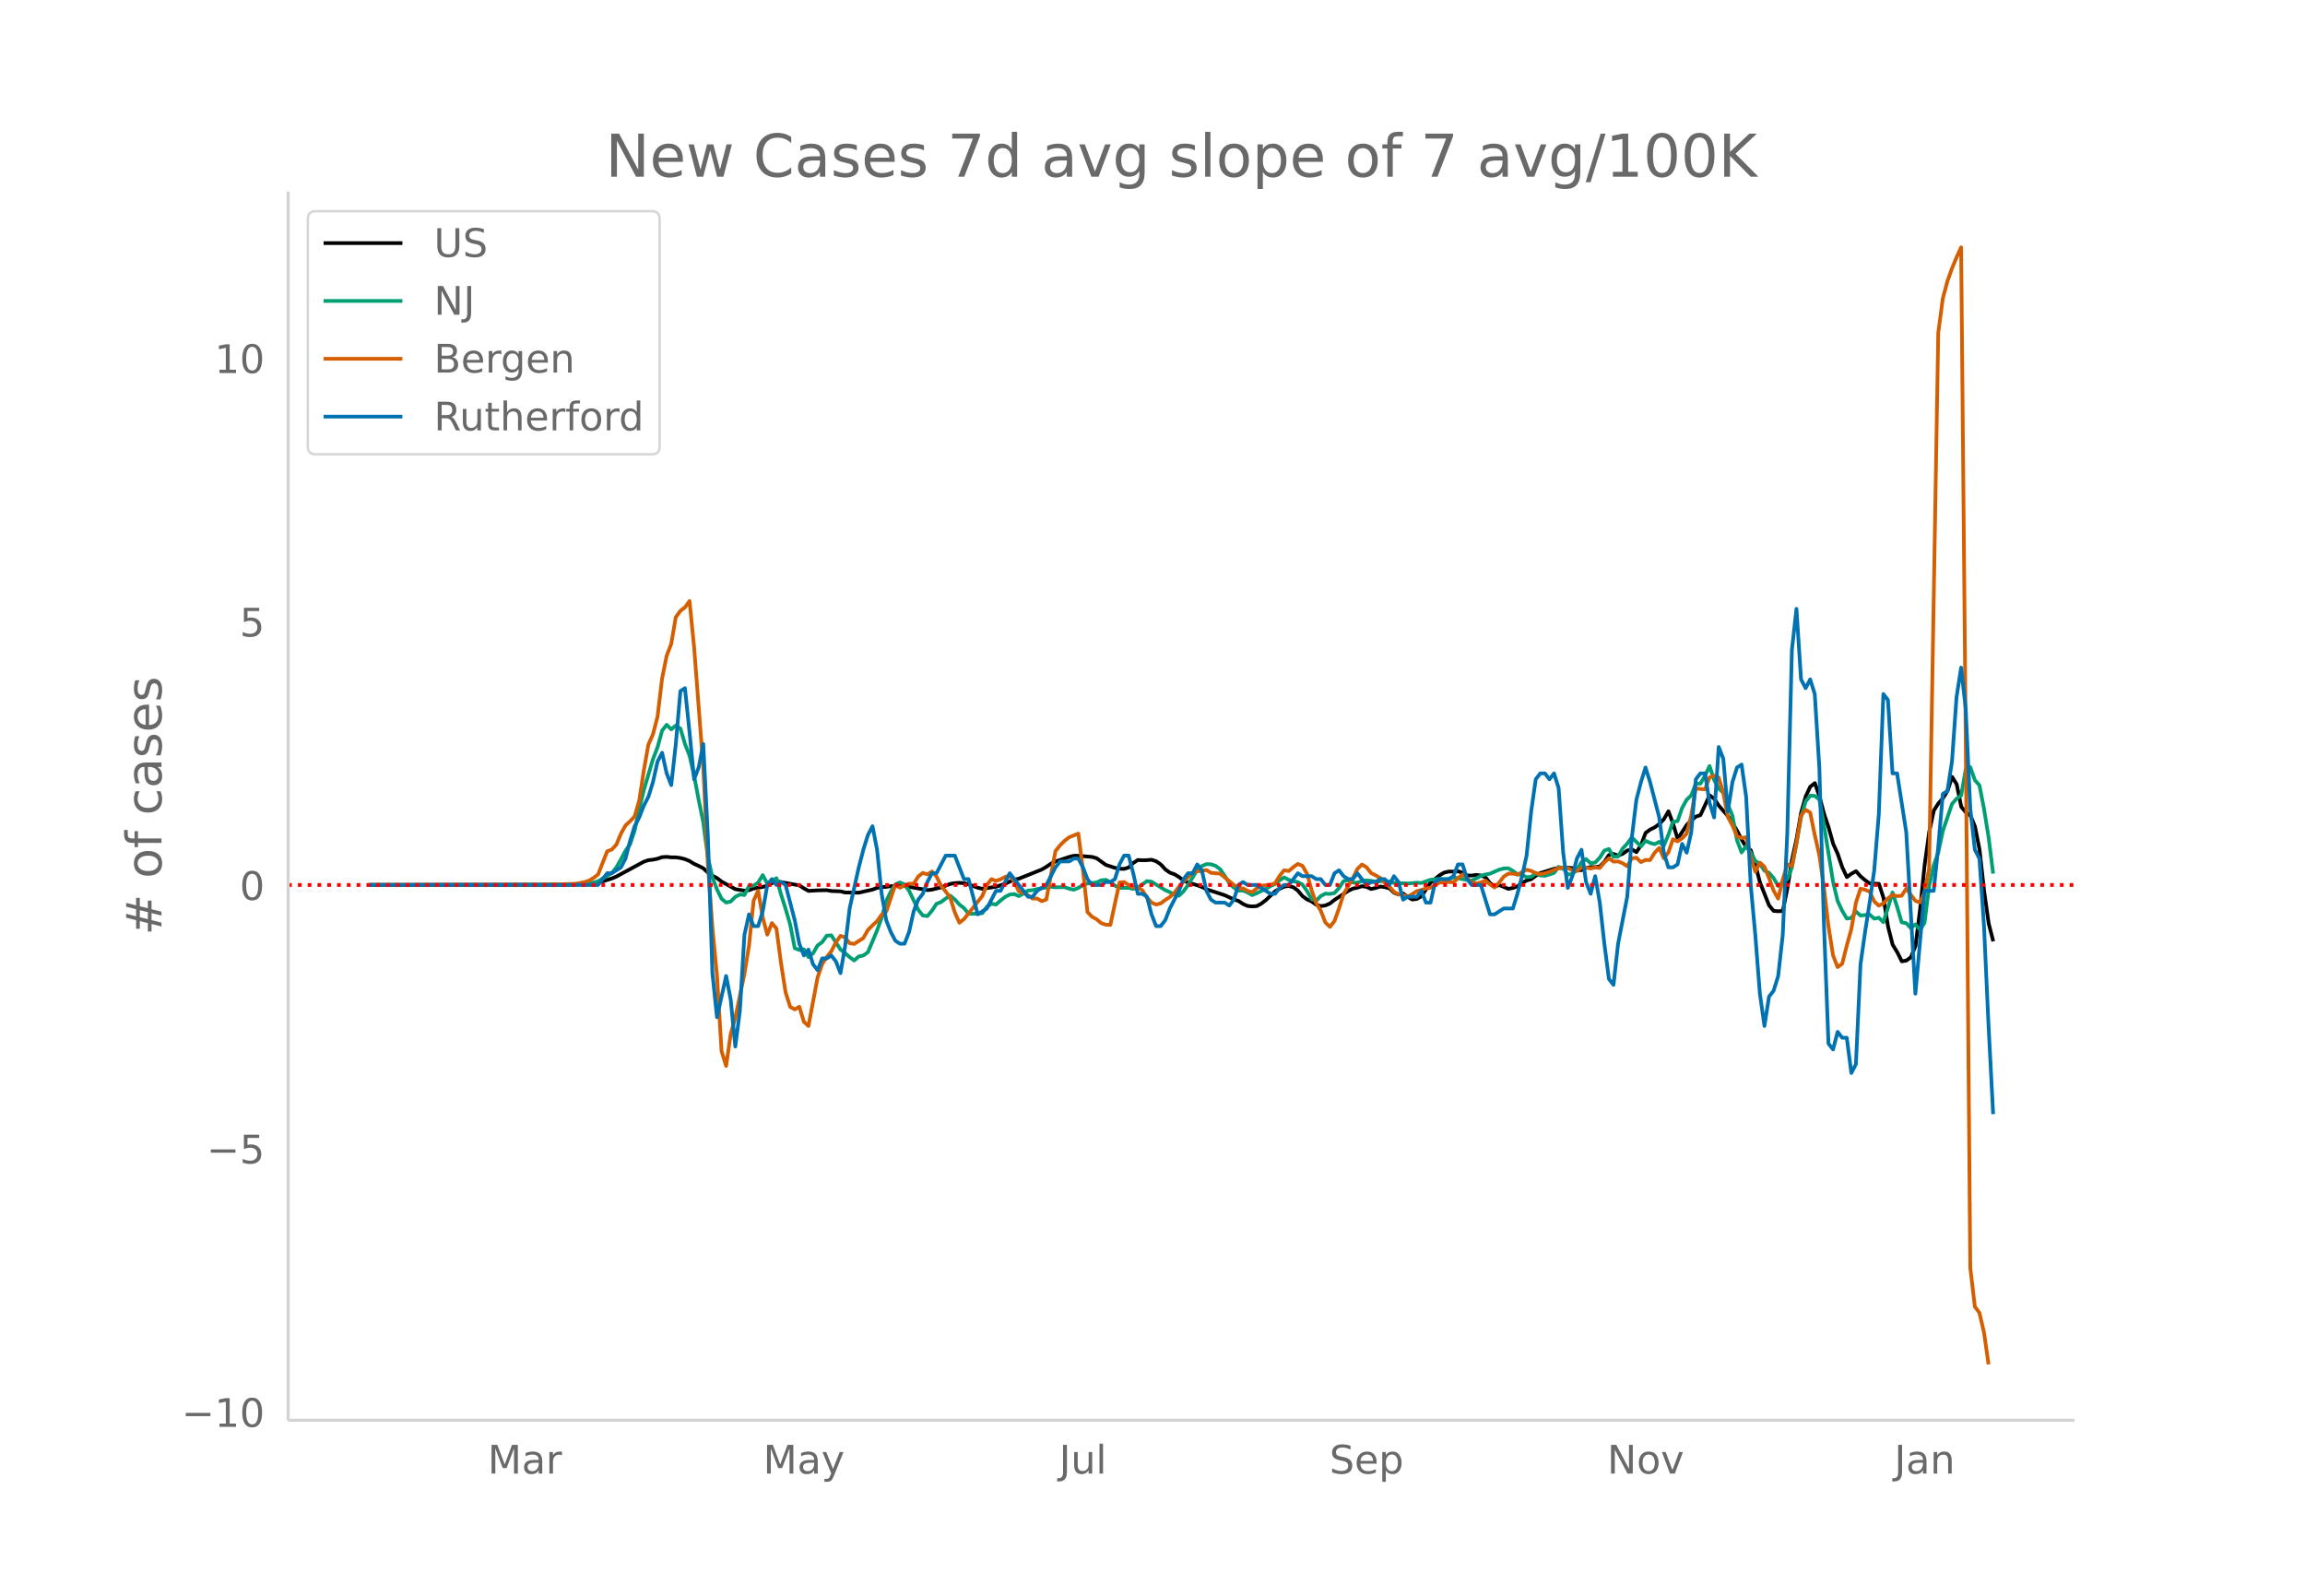 <svg height="864" viewBox="0 0 936 648" width="1248" xmlns="http://www.w3.org/2000/svg" xmlns:xlink="http://www.w3.org/1999/xlink"><defs><style>*{stroke-linecap:butt;stroke-linejoin:round}</style></defs><g id="figure_1"><path d="M0 648h936V0H0z" fill="#fff" id="patch_1"/><g id="axes_1"><path d="M117 576.72h725.4V77.76H117z" fill="none" id="patch_2"/><path clip-path="url(#p81db2beab3)" d="M149.973 359.362l76.162-.103 9.288-.279 5.573-.428 1.858-.266 1.857-.396 3.716-1.16 1.857-.787 11.146-6.028 1.857-.628 1.858-.202 1.858-.386 1.857-.64 1.858-.12 1.858.204 1.857.004 1.858.25 1.857.476 1.858.764 1.858 1.162 1.857.822 1.858.952 1.857 1.73 1.858 1.271 1.858 1.001 1.857 1.407 5.573 3.075 3.715.61 1.858-.19 1.858-.693 3.715-.623 1.858-.524 1.857-.996 1.858-.763 9.288 1.655 1.857 1.197 1.858 1.04 3.715-.22 3.716-.077 1.857.34 3.715.134 1.858.465 5.573.078 5.573-1.248 1.857-.699 1.858-.31 1.858-.112 1.857-.27 5.573-.085 9.288 1.683 1.858-.206 3.715-.912 3.715-1.403 1.858-.322 1.858-.11 1.857.131 1.858.469 3.715 1.381 1.858.43 5.572-.814 3.716-1.226 1.857-.892 1.858-.762 1.858-.407 9.288-3.724 1.857-1.09 1.858-1.283 1.857-.89 5.573-1.854 1.858-.462 1.858.005 5.572.465 1.858.53 3.715 2.703 3.716 1.208 1.857.346 1.858.072 1.857-.569 1.858-1.822 1.858-1.22 1.857.104 1.858-.044 1.857-.159 1.858.6 1.858 1.274 1.857 2.02 1.858 1.334 1.858.653 1.857 1.13 1.858 1.421 1.857.862 3.716 1.061 1.857.696 1.858.938 7.43 2.411 3.716 1.724 1.857.596 1.858 1.238 1.857.812 1.858.183 1.858-.13 1.857-1.017 1.858-1.422 3.715-3.558 1.858-1.059 1.857-.861 1.858-.262 1.858.53 1.857 1.388 1.858 2.209 1.858 1.346 1.857.835 1.858 1.293 1.857.588 1.858-.27 1.858-.802 1.857-1.464 5.573-3.677 1.858-.892 1.857-.39 1.858-.6 1.858.287 1.857.843 1.858-.406 1.857-.582 1.858.245 1.858.49 1.857 1.738 1.858.77 1.857-.398 1.858 1.34 1.858 1.082 1.857-.226 1.858-1.087 3.715-5.546 3.715-3.029 1.858-1.059 1.858-.415 1.857.03 1.858-.124 1.858.576 1.857 1.127 1.858.025 1.857-.262 1.858.248 1.858.723 1.857 2.382 1.858 1.343 1.857-.593 3.716 1.572 1.857-.38 1.858-.658 1.858-1.36 1.857-1.012 1.858-.539 1.857-1.37 1.858-1.1 5.573-1.734 1.858-.384 1.857.102 1.858-.179 1.857.185 1.858.927 1.858-.114 1.857-.957 1.858-.26 1.857.007 1.858-.266 1.858-1.905 1.857-2.748 1.858-.439 1.858.702 1.857-.772 1.858-1.31 1.857-.496 1.858 1.152 1.858-2.82 1.857-5.004 1.858-1.352 1.858-.897 1.857-1.377 1.858-1.923 1.857-3.223 1.858 4.947 1.858 6.151 1.857-2.668 1.858-2.899 1.857-1.826 1.858-1.549 1.858-.615 3.715-8.027 1.858 1.364 1.857 2.794 3.715 4.255 1.858 2.795 1.858 3.146 1.857 3.617 1.858 3.08 1.857 1.225 1.858 5.785 1.858 7.25 3.715 9.371 1.858 2.243 1.857.15 1.858-.107 1.857-9.168 1.858-11.49 1.858-8.495 1.857-10.717 1.858-6.604 1.858-3.988L736.98 318l1.858 5.463 1.857 7.005 1.858 5.537 1.858 6.663 1.857 4.094 1.858 5.504 1.857 3.892 1.858-1.393 1.858-.994 1.857 2.114 1.858 1.575 1.858 1.295 3.715.152 1.857 5.675 1.858 11.749 1.858 7.28 1.857 3.025 1.858 3.724 1.858-.308 1.857-1.354 1.858-4.618 1.857-14.899 1.858-18.027 1.858-13.39 1.857-8.616 1.858-2.915 1.857-2.077 1.858-3.042 1.858-5.631 1.857 3.005 1.858 9.12 1.858 2.276 1.857 1.243 1.858 4.523 1.857 9.405 1.858 16.803 1.858 13.165 1.857 7.242h0" fill="none" stroke="#000" stroke-linecap="round" stroke-width="1.5" id="line2d_1"/><path clip-path="url(#p81db2beab3)" d="M149.973 359.362l79.877-.096 5.573-.196 3.715-.283 1.858-.366 1.858-.578 5.573-3.286 1.857-2.32 1.858-3.265 1.857-3.523 1.858-2.615 1.858-5.573 1.857-8.69 1.858-7.679 3.715-12.615 1.858-4.81 1.857-6.77 1.858-2.378 1.858 1.832 1.857-1.532 1.858 1.2 1.857 6.246 1.858 4.789 1.858 8.193 1.857 9.773 1.858 9.11 1.857 14.002 1.858 8.35 1.858 4.885 1.857 3.78 1.858 1.546 1.858-.405 1.857-1.905 1.858-.956 1.857.196 1.858-3.653 1.858-.12 1.857-1.264 1.858-3.016 1.858 3.422 3.715-2.183 1.857 6.573 1.858 5.85 1.858 6.382 1.857 9.624 1.858.735 1.857-.28 1.858 3.141 1.858-1.507 1.857-3.215 1.858-1.345 1.858-2.623 1.857-.135 3.715 5.777 1.858 1.418 1.858 1.647 1.857 1.372 1.858-1.652 1.858-.369 1.857-1.35 3.715-8.824 1.858-5.167 1.858-6.738 1.857-3.889 1.858-2.922 1.857-.777 1.858.806 1.858 2.596 3.715 7.711 1.858 2.301 1.857.246 1.858-2.198 1.857-2.807 1.858-.706 1.858-1.415 1.857-1.168 1.858 1.546 1.858 2.067 1.857 1.434 1.858 2.278 1.857.052 3.716-.234 1.857-2.627 1.858-1.252 1.857.332 1.858-1.627 1.858-1.47 1.857-.932 1.858-.206 1.858.828 1.857-1.037 1.858-1.251 1.857-.118 1.858-.472 3.715-.654 1.858-.253 1.857.182 3.716-.052 1.857.651 1.858.381 1.858-.725 1.857-1.135 1.858-.627 3.715-.443 1.858-.865 1.857-.216 1.858.998 1.858 1.366 1.857.937 3.715-.003 1.858.386 1.858-.44 3.715-2.699 1.857.224 3.716 2.289 1.857 1.138 1.858.818 1.858 1.03 1.857.426 1.858-1.815 1.857-2.576 3.716-6.145 1.857-1.495 1.858-.801 1.858.066 1.857.63 1.858 1.356 1.857 2.71 1.858 2.92 1.858 1.856 1.857 1.248 1.858-.054 1.857.772 1.858 1.072 1.858-.747 3.715-1.815 1.858-1.088 1.857-.846 1.858-1.561 1.857-1.111 1.858.978 1.858.615 1.857.302 1.858 1.013 1.858 2.635 1.857 3.289 1.858.63 1.857-1.898 1.858-1.003 1.858.132 1.857-.349 1.858-2.072 1.857-2.802 1.858-.371 1.858.988 1.857.015 1.858-.6 1.858-.315 1.857.197 1.858.34 3.715-.343 1.858.298 1.857.548 1.858.187 1.857-.071 1.858.135 3.715-.322 1.858.108 3.715-1.32 3.715-.396 1.858.29 1.858-.192 1.857-.617 1.858.249 3.715.776 1.858.22 1.857-.89 1.858-1.03 1.858-.549 1.857-.337 3.715-1.617 1.858-.49 1.858-.078 1.857 1.065 1.858 1.361 1.858.236 1.857.998 1.858-.22 1.857-1.373 1.858.829 1.858.162 1.857-.538 1.858-.664 1.858-2.406 1.857.506 1.858 2.598 1.857-.248 1.858-1.637 1.858-3.15 1.857-1.25 1.858 1.71 1.857-.336 1.858-1.957 1.858-2.866 1.857-.644 1.858 3.195 1.858-.152 1.857-3.22 1.858-2.01 1.857-2.538 3.716 3.648 1.857-2.256 1.858.85 1.858.516 1.857-.949 1.858 1.561 1.857-4.412 1.858-5.292 1.858-.263 1.857-5.32 1.858-3.373 1.857-1.777 1.858-4.754 1.858.005 1.857-3.198 1.858-3.94 1.858 5.67 1.857 3.432 1.858 1.699 1.857 4.852 1.858 4.516 1.858 9.923 1.857 4.976 1.858-2.608 1.857 2.689 1.858 3.382 1.858 1.17 1.857 2.788 1.858.848 1.858 2.143 1.857 3.184 1.858-1.573 1.857-1.257 1.858-4.582 1.858-9.825 1.857-10.607 1.858-6.445 1.858-2.338 1.857.079 1.858 1.445 1.857 10.256 3.716 23.18 1.857 7.807 1.858 3.973 1.857 3.124 1.858-.221 1.858-2.626 1.857 1.642 3.716-.398 1.857 1.642 1.858-.351 1.857 1.8 1.858-5.797 1.858-6.271 1.857 5.789 1.858 6.337 1.858.359 1.857 1.952 1.858-1.458 1.857 2.173 1.858-2.824 1.858-14.81 1.857-8.474 1.858-5.263 1.857-8.76 3.716-10.937 1.857-2.158 1.858-1.29 1.858-10.561 1.857-.942 1.858 5.246 1.857 2.114 1.858 9.55 1.858 11.472 1.857 14.852h0" fill="none" stroke="#009e73" stroke-linecap="round" stroke-width="1.5" id="line2d_2"/><path clip-path="url(#p81db2beab3)" d="M149.973 359.362l68.732-.07 14.86-.398 3.716-.68 1.857-.608 1.858-1.078 1.858-1.428 3.715-9.416 1.858-.702 1.857-2.015 1.858-4.426 1.857-3.35 1.858-1.686 1.858-1.99 1.857-6.418 1.858-12.18 1.857-10.515 1.858-4.216 1.858-7.12 1.857-15.552 1.858-9.204 1.858-4.896 1.857-10.82 1.858-2.53 1.857-1.428 1.858-2.577 1.858 18.784 3.715 48.459 1.857 39.137 1.858 26.278 1.858 19.44 1.857 30.682 1.858 5.996 1.858-12.952 1.857-6.535 3.715-17.847 1.858-11.476 1.858-18.245 1.857-4.099 1.858 10.844 1.858 7.003 1.857-4.684 1.858 2.201 1.857 14.053 1.858 11.851 1.858 5.902 1.857 1.031 1.858-1.054 1.857 6.09 1.858 1.71 3.715-19.768 1.858-5.364 1.858-2.904 1.857-2.295 1.858-3.654 1.857-2.623 1.858.609 1.858 2.389 1.857.28 3.716-2.365 1.857-3.279 1.858-1.897 1.857-1.71 1.858-2.623 1.858-1.241 3.715-10.914 1.857 1.218 1.858-.914 1.858-.726 1.857.023 1.858-2.95 1.858-1.453 1.857.586 1.858-1.148 1.857 2.038 1.858 3.794 1.858 2.248 1.857 2.6 1.858 5.95 1.858 4.168 1.857-1.475 3.715-4.661 3.716-4.708 1.857-4.473 1.858-2.39 1.857.68 1.858-.609 1.858-.984 1.857-.515 1.858 2.436 1.858 3.958 1.857.609 1.858.96 1.857 1.359 1.858-.024 1.858 1.078 1.857-.68 3.715-19.65 1.858-2.342 1.858-1.85 1.857-1.43 3.716-1.498 1.857 14.638 1.858 17.238 1.857 1.897 1.858 1.031 1.858 1.546 1.857.656 1.858.07 3.715-17.215 1.858-.187 1.857 1.218 1.858.983 1.858-.07 1.857 1.218 1.858 2.904 1.857 2.061 1.858.82 1.858-.445 1.857-1.405 1.858-1.195 1.858-1.71 1.857-2.435 1.858-2.132 3.715-3.677 1.858-.515 1.857-.164 1.858-.351 1.858 1.17 3.715.305 7.43 6.113 1.858-.14 1.857 1.03 1.858.539 1.858-1.546 1.857-1.077 3.716-.398 1.857-.563 1.858-3.044 1.857-2.296 1.858.328 1.858-1.569 1.857-1.311 1.858.772 1.858 3.186 1.857 6.745 1.858 5.223 1.857 3.045 1.858 4.778 1.858 1.803 1.857-2.365 1.858-5.2 1.857-5.785 3.716-6.277 1.857-3.864 1.858-1.827 1.858 1.1 1.857 2.366 1.858.937 1.857 1.077 1.858 2.015 1.858 1.475 1.857 2.131 1.858 1.008 1.857.234 1.858.726 1.858-1.054 1.857-1.218 1.858-.422 1.858-.679 1.857-.28 3.715-2.085 3.716-.235 1.857.164 1.858-1.71 1.858-1.545 3.715 3.326 1.857.374 1.858-.421 1.858-.75 1.857 1.546 1.858 1.265 1.857-2.014 1.858-2.39 1.858-1.24h1.857l1.858.42 3.715-2.013 1.858.515 1.857.843 1.858.445 1.858-.351 1.857-.61 3.716-1.498 1.857-.234 1.858.21 1.857.914 1.858.328 1.858-1.406h1.857l1.858.352 1.857-.398 1.858.187 1.858-2.248 1.857-1.687 1.858 1.359 1.858-.094 1.857.75 1.858 1.217 1.857-3.208 1.858-.258 1.858 1.78 1.857-.867 1.858.07 1.858-2.997 1.857-1.968 1.858 4.216 1.857-2.389 1.858-5.34 1.858.843 1.857-1.24 1.858-1.875 1.857-7.424 1.858-11.008 1.858.304 1.857.14 1.858-4.847 1.858-.68 1.857.726 1.858 6.184 1.857 9.813 1.858 3.443 1.858 4.38 1.857.75 1.858-.305 1.857 7.987 1.858 5.995 1.858-3.7 1.857 1.663 1.858 4.567 1.858 5.153 1.857 3.255 1.858-7.729 1.857-6.207 1.858.703 1.858-9.251 1.857-11.29 1.858-2.318 1.858 1.148 1.857 9.11 1.858 8.151 1.857 13.022 1.858 15.95 1.858 11.781 1.857 4.731 1.858-1.382 1.857-7.33 1.858-6.77 1.858-10.68 1.857-5.69 1.858.444 1.858.75 1.857 3.958 1.858 1.733 1.857-.89 1.858-2.038 1.858-1.405 1.857.469 1.858-.14 1.858-2.905 3.715 4.965 1.857.68 1.858-4.17 1.858-9.556 3.715-217.63 1.857-13.936 1.858-6.98 1.858-5.222 1.857-4.497 1.858-4.052 1.858 198.308 1.857 216.085 1.858 15.762 1.857 2.506 1.858 7.987 1.858 12.952h0" fill="none" stroke="#d55e00" stroke-linecap="round" stroke-width="1.5" id="line2d_3"/><path clip-path="url(#p81db2beab3)" d="M149.973 359.362h92.88l3.716-4.771h1.858l3.715-2.386 1.857-3.579 1.858-7.157 1.858-5.964 1.857-3.58 1.858-4.77 1.857-3.58 1.858-5.964 1.858-8.35 1.857-3.579 1.858 8.35 1.858 4.772 1.857-16.7 1.858-21.472 1.857-1.193 1.858 17.893 1.858 19.086 1.857-4.771 1.858-9.543 1.857 36.98 1.858 56.065 1.858 17.893 3.715-16.7 1.858 9.543 1.857 19.086 1.858-14.315 1.857-31.015 1.858-8.35 1.858 4.772h1.857l1.858-5.965 1.858-10.736 1.857-2.385 1.858 2.385 1.857-1.193 1.858 1.193 3.715 14.315 1.858 9.543 1.857 4.772 1.858-2.386 1.858 5.964 1.857 2.386 1.858-4.772h1.858l1.857-1.192 1.858 2.385 1.857 4.772 1.858-10.736 1.858-15.508 3.715-16.7 1.858-7.157 1.857-5.965 1.858-3.578 1.857 9.543 1.858 17.893 1.858 10.736 1.857 4.771 1.858 3.58 1.857 1.192h1.858l1.858-4.772 1.857-8.35 1.858-4.771 1.858-2.386 1.857-4.772 1.858-3.578h1.857l3.716-7.158h3.715l3.715 9.544h1.858l3.715 14.314 3.715-2.386 3.715-7.157h1.858l3.715-7.157 7.43 9.543h1.858l1.858-2.386 3.715-2.386 3.715-7.157 1.858-2.386h3.715l1.858-1.193h1.858l1.857 3.579 1.858 4.772 1.857 2.385h3.716l1.857-1.193h1.858l1.858-1.192 1.857-5.965 1.858-3.579h1.857l1.858 7.158 1.858 8.35h1.857l1.858 1.193 1.857 7.157 1.858 4.772h1.858l1.857-2.386 1.858-4.772 3.715-7.157 1.858-4.771 1.857-2.386h1.858l1.858-3.579 1.857 2.386 1.858 8.35 1.858 3.579 1.857 1.193h3.715l1.858 1.192 1.858-2.385 1.857-5.965 1.858-1.193 1.857 1.193h3.716l5.573 3.579h1.857l1.858-2.386 1.857-1.193h1.858l3.715-4.771 1.858 1.193h3.715l1.858 1.193h1.857l1.858 2.385h1.858l1.857-4.771 1.858-1.193 1.857 2.386 1.858 1.193h1.858l1.857-2.386 3.716 4.771 1.857-1.193h1.858l1.857-1.192h1.858l1.858 2.385 1.857-3.578 1.858 2.385 1.857 7.158 1.858-1.193h3.715l1.858-2.386 1.858 4.772h1.857l1.858-8.35 1.857-1.193h3.716l1.857-1.193 1.858-4.772h1.858l1.857 5.965 1.858 2.385h3.715l3.715 11.93h1.858l3.715-2.387h3.715l1.858-5.964 1.858-7.157 1.857-8.35 1.858-17.894 1.857-13.122 1.858-2.385h1.858l1.857 2.385 1.858-2.385 1.858 5.964 1.857 26.244 1.858 14.314 1.857-4.771 1.858-7.158 1.858-3.578 1.857 13.121 1.858 4.772 1.857-7.157 1.858 10.736 1.858 16.7 1.857 14.315 1.858 2.385 1.858-16.7 3.715-19.086 1.857-23.858 1.858-15.507 1.858-7.158 1.857-5.964 1.858 5.964 3.715 14.315 1.858 14.315 1.857 5.964h1.858l1.858-1.193 1.857-8.35 1.858 3.579 1.857-8.35 1.858-21.473 1.858-2.385h1.857l1.858 11.929 1.858 5.964 1.857-28.63 1.858 4.772 1.857 21.472 1.858-11.929 1.858-5.964 1.857-1.193 1.858 13.122 1.857 35.786 1.858 20.28 1.858 23.857 1.857 13.122 1.858-11.93 1.858-2.385 1.857-5.964 1.858-16.7 1.857-41.752 1.858-73.958 1.858-16.7 1.857 28.628 1.858 3.579 1.858-3.579 1.857 5.965 1.858 29.822 1.857 63.223 1.858 48.908 1.858 2.386 1.857-7.157 1.858 2.385h1.857l1.858 14.315 1.858-3.579 1.857-40.558 1.858-13.122 1.858-11.928 1.857-13.122 1.858-22.665 1.857-48.908 1.858 2.386 1.858 29.822h1.857l3.716 23.857 3.715 65.609 3.715-41.75h3.715l1.858-17.894 1.857-21.472 1.858-1.193 1.858-11.929 1.857-26.243 1.858-11.93 1.858 16.701 1.857 40.558 1.858 16.7 1.857 3.58 1.858 27.436 1.858 40.558 1.857 35.786h0" fill="none" stroke="#0072b2" stroke-linecap="round" stroke-width="1.5" id="line2d_4"/><path clip-path="url(#p81db2beab3)" d="M117 359.362h725.4" fill="none" stroke="red" stroke-dasharray="1.5,2.475" stroke-width="1.5" id="line2d_5"/><path d="M117 576.72V77.76" fill="none" stroke="#d3d3d3" stroke-linecap="square" stroke-width="1.25" id="patch_3"/><path d="M117 576.72h725.4" fill="none" stroke="#d3d3d3" stroke-linecap="square" stroke-width="1.25" id="patch_4"/><g id="matplotlib.axis_1"><g id="xtick_1"><g transform="matrix(.16 0 0 -.16 198.038 598.378)" fill="#696969" id="text_1"><defs><path d="M9.813 72.906h14.703l18.593-49.61 18.703 49.61h14.704V0H66.89v64.016l-18.797-50h-9.907l-18.796 50V0H9.813z" id="DejaVuSans-77"/><path d="M34.281 27.484q-10.89 0-15.093-2.484-4.204-2.484-4.204-8.5 0-4.781 3.157-7.594 3.156-2.797 8.562-2.797 7.485 0 12 5.297 4.516 5.297 4.516 14.078v2zm17.922 3.72V0H43.22v8.297Q40.14 3.328 35.547.953q-4.594-2.375-11.234-2.375-8.391 0-13.36 4.719Q6 8.016 6 15.922q0 9.219 6.172 13.906 6.187 4.688 18.437 4.688h12.61v.89q0 6.203-4.078 9.594-4.078 3.39-11.453 3.39-4.688 0-9.141-1.124-4.438-1.125-8.531-3.375v8.312q4.921 1.906 9.562 2.844 4.64.953 9.031.953 11.875 0 17.735-6.156 5.86-6.14 5.86-18.64z" id="DejaVuSans-97"/><path d="M41.11 46.297q-1.516.875-3.297 1.281Q36.03 48 33.89 48q-7.625 0-11.703-4.953-4.079-4.953-4.079-14.234V0H9.08v54.688h9.03v-8.5q2.844 4.984 7.375 7.39Q30.031 56 36.531 56q.922 0 2.047-.125 1.125-.11 2.484-.36z" id="DejaVuSans-114"/></defs><use xlink:href="#DejaVuSans-77"/><use x="86.279" xlink:href="#DejaVuSans-97"/><use x="147.559" xlink:href="#DejaVuSans-114"/></g></g><g id="xtick_2"><g transform="matrix(.16 0 0 -.16 309.906 598.378)" fill="#696969" id="text_2"><defs><path d="M32.172-5.078q-3.797-9.766-7.422-12.735-3.61-2.984-9.656-2.984H7.906v7.516h5.282q3.703 0 5.75 1.765Q21-9.766 23.483-3.219l1.61 4.094-22.11 53.813H12.5l17.094-42.766 17.093 42.766h9.516z" id="DejaVuSans-121"/></defs><use xlink:href="#DejaVuSans-77"/><use x="86.279" xlink:href="#DejaVuSans-97"/><use x="147.559" xlink:href="#DejaVuSans-121"/></g></g><g id="xtick_3"><g transform="matrix(.16 0 0 -.16 430.109 598.378)" fill="#696969" id="text_3"><defs><path d="M9.813 72.906h9.859V5.078q0-13.187-5-19.14-5-5.954-16.094-5.954h-3.75v8.297h3.078q6.531 0 9.219 3.672Q9.813-4.39 9.813 5.078z" id="DejaVuSans-74"/><path d="M8.5 21.578v33.11h8.984V21.922q0-7.766 3.016-11.656 3.031-3.875 9.094-3.875 7.265 0 11.484 4.64 4.234 4.64 4.234 12.656v31h8.985V0h-8.984v8.406Q42.047 3.422 37.718 1q-4.313-2.422-10.032-2.422-9.421 0-14.312 5.86Q8.5 10.296 8.5 21.578zM31.11 56z" id="DejaVuSans-117"/><path d="M9.422 75.984h8.984V0H9.422z" id="DejaVuSans-108"/></defs><use xlink:href="#DejaVuSans-74"/><use x="29.492" xlink:href="#DejaVuSans-117"/><use x="92.871" xlink:href="#DejaVuSans-108"/></g></g><g id="xtick_4"><g transform="matrix(.16 0 0 -.16 539.854 598.378)" fill="#696969" id="text_4"><defs><path d="M53.516 70.516V60.89q-5.61 2.687-10.594 4-4.984 1.328-9.625 1.328-8.047 0-12.422-3.125t-4.375-8.89q0-4.845 2.906-7.313 2.907-2.453 11.016-3.97l5.953-1.218q11.031-2.11 16.281-7.406 5.25-5.297 5.25-14.172 0-10.61-7.11-16.078-7.093-5.469-20.812-5.469-5.172 0-11.015 1.172Q13.14.922 6.89 3.219v10.156q6-3.36 11.765-5.078 5.766-1.703 11.328-1.703 8.438 0 13.032 3.312 4.593 3.328 4.593 9.485 0 5.359-3.297 8.39-3.296 3.032-10.812 4.547L27.484 33.5q-11.03 2.188-15.968 6.875-4.922 4.688-4.922 13.047 0 9.672 6.812 15.234 6.813 5.563 18.766 5.563 5.14 0 10.453-.938 5.328-.922 10.89-2.765z" id="DejaVuSans-83"/><path d="M56.203 29.594v-4.39H14.891q.593-9.282 5.593-14.142 5-4.859 13.938-4.859 5.172 0 10.031 1.266 4.86 1.265 9.656 3.812v-8.5Q49.266.734 44.187-.344 39.11-1.422 33.892-1.422q-13.094 0-20.735 7.61-7.64 7.625-7.64 20.625 0 13.421 7.25 21.296Q20.016 56 32.328 56q11.031 0 17.453-7.11 6.422-7.093 6.422-19.296zm-8.984 2.64q-.094 7.36-4.125 11.75-4.032 4.407-10.672 4.407-7.516 0-12.031-4.25-4.516-4.25-5.203-11.97z" id="DejaVuSans-101"/><path d="M18.11 8.203v-29H9.077v75.484h9.031v-8.296q2.844 4.875 7.157 7.234Q29.594 56 35.594 56q9.968 0 16.187-7.906 6.235-7.907 6.235-20.797T51.78 6.484q-6.218-7.906-16.187-7.906-6 0-10.328 2.375-4.313 2.375-7.157 7.25zm30.578 19.094q0 9.906-4.079 15.547-4.078 5.64-11.203 5.64-7.14 0-11.218-5.64-4.079-5.64-4.079-15.547 0-9.906 4.078-15.547 4.079-5.64 11.22-5.64 7.124 0 11.202 5.64t4.078 15.547z" id="DejaVuSans-112"/></defs><use xlink:href="#DejaVuSans-83"/><use x="63.477" xlink:href="#DejaVuSans-101"/><use x="125" xlink:href="#DejaVuSans-112"/></g></g><g id="xtick_5"><g transform="matrix(.16 0 0 -.16 652.633 598.378)" fill="#696969" id="text_5"><defs><path d="M9.813 72.906h13.28l32.329-60.984v60.984h9.562V0h-13.28L19.39 60.984V0H9.813z" id="DejaVuSans-78"/><path d="M30.61 48.39q-7.22 0-11.422-5.64-4.204-5.64-4.204-15.453 0-9.813 4.172-15.453 4.188-5.64 11.453-5.64 7.188 0 11.375 5.655 4.203 5.672 4.203 15.438 0 9.719-4.203 15.406-4.187 5.688-11.375 5.688zm0 7.61q11.718 0 18.406-7.625 6.703-7.61 6.703-21.078 0-13.422-6.703-21.078-6.688-7.64-18.407-7.64-11.765 0-18.437 7.64-6.656 7.656-6.656 21.078 0 13.469 6.656 21.078Q18.844 56 30.609 56z" id="DejaVuSans-111"/><path d="M2.984 54.688H12.5L29.594 8.797l17.093 45.89h9.516L35.687 0H23.485z" id="DejaVuSans-118"/></defs><use xlink:href="#DejaVuSans-78"/><use x="74.805" xlink:href="#DejaVuSans-111"/><use x="135.986" xlink:href="#DejaVuSans-118"/></g></g><g id="xtick_6"><g transform="matrix(.16 0 0 -.16 769.23 598.378)" fill="#696969" id="text_6"><defs><path d="M54.89 33.016V0h-8.984v32.719q0 7.765-3.031 11.61-3.031 3.858-9.078 3.858-7.281 0-11.484-4.64-4.204-4.625-4.204-12.64V0H9.08v54.688h9.03v-8.5q3.235 4.937 7.594 7.374Q30.078 56 35.797 56q9.422 0 14.25-5.828 4.844-5.828 4.844-17.156z" id="DejaVuSans-110"/></defs><use xlink:href="#DejaVuSans-74"/><use x="29.492" xlink:href="#DejaVuSans-97"/><use x="90.771" xlink:href="#DejaVuSans-110"/></g></g></g><g id="matplotlib.axis_2"><g id="ytick_1"><g transform="matrix(.16 0 0 -.16 73.733 579.408)" fill="#696969" id="text_7"><defs><path d="M10.594 35.5h62.593v-8.297H10.594z" id="DejaVuSans-8722"/><path d="M12.406 8.297h16.11v55.625l-17.532-3.516v8.985l17.438 3.515h9.86V8.296H54.39V0H12.406z" id="DejaVuSans-49"/><path d="M31.781 66.406q-7.61 0-11.453-7.5Q16.5 51.422 16.5 36.375q0-14.984 3.828-22.484 3.844-7.5 11.453-7.5 7.672 0 11.5 7.5 3.844 7.5 3.844 22.484 0 15.047-3.844 22.531-3.828 7.5-11.5 7.5zm0 7.813q12.266 0 18.735-9.703 6.468-9.688 6.468-28.141 0-18.406-6.468-28.11-6.47-9.687-18.735-9.687-12.25 0-18.718 9.688-6.47 9.703-6.47 28.109 0 18.453 6.47 28.14Q19.53 74.22 31.78 74.22z" id="DejaVuSans-48"/></defs><use xlink:href="#DejaVuSans-8722"/><use x="83.789" xlink:href="#DejaVuSans-49"/><use x="147.412" xlink:href="#DejaVuSans-48"/></g></g><g id="ytick_2"><g transform="matrix(.16 0 0 -.16 83.912 472.425)" fill="#696969" id="text_8"><defs><path d="M10.797 72.906h38.719v-8.312H19.828v-17.86q2.14.735 4.281 1.094 2.157.36 4.313.36 12.203 0 19.328-6.688 7.14-6.688 7.14-18.11 0-11.765-7.328-18.296-7.328-6.516-20.656-6.516-4.593 0-9.36.781-4.75.782-9.827 2.344v9.922q4.39-2.39 9.078-3.563 4.687-1.171 9.906-1.171 8.453 0 13.375 4.437 4.938 4.438 4.938 12.063 0 7.609-4.938 12.047-4.922 4.453-13.375 4.453-3.953 0-7.89-.875-3.922-.875-8.016-2.735z" id="DejaVuSans-53"/></defs><use xlink:href="#DejaVuSans-8722"/><use x="83.789" xlink:href="#DejaVuSans-53"/></g></g><g id="ytick_3"><use xlink:href="#DejaVuSans-48" transform="matrix(.16 0 0 -.16 97.32 365.441)" fill="#696969" id="text_9"/></g><g id="ytick_4"><use xlink:href="#DejaVuSans-53" transform="matrix(.16 0 0 -.16 97.32 258.458)" fill="#696969" id="text_10"/></g><g id="ytick_5"><g transform="matrix(.16 0 0 -.16 87.14 151.474)" fill="#696969" id="text_11"><use xlink:href="#DejaVuSans-49"/><use x="63.623" xlink:href="#DejaVuSans-48"/></g></g><g transform="matrix(0 -.2 -.2 0 65.573 379.813)" fill="#696969" id="text_12"><defs><path d="M51.125 44H36.922l-4.11-16.313h14.313zm-7.328 27.781l-5.078-20.265h14.265L58.11 71.78h7.813L60.89 51.516h15.234V44h-17.14l-4-16.313h15.53V20.22H53.079L48 0h-7.813l5.032 20.219H30.906L25.875 0h-7.86l5.079 20.219H7.719v7.468h17.187L29 44H13.281v7.516h17.625l4.985 20.265z" id="DejaVuSans-35"/><path d="M37.11 75.984V68.5h-8.594q-4.828 0-6.72-1.953-1.874-1.953-1.874-7.031v-4.828h14.797v-6.985H19.922V0H10.89v47.703H2.297v6.984h8.594V58.5q0 9.125 4.25 13.297 4.25 4.187 13.468 4.187z" id="DejaVuSans-102"/><path d="M48.781 52.594v-8.407q-3.812 2.11-7.64 3.157-3.828 1.047-7.735 1.047-8.75 0-13.593-5.547-4.829-5.532-4.829-15.547 0-10.016 4.829-15.563 4.843-5.53 13.593-5.53 3.907 0 7.735 1.046 3.828 1.047 7.64 3.156V2.094Q45.016.344 40.984-.531q-4.015-.89-8.562-.89-12.36 0-19.64 7.765-7.266 7.765-7.266 20.953 0 13.375 7.343 21.031Q20.22 56 33.016 56q4.14 0 8.093-.86 3.953-.843 7.672-2.546z" id="DejaVuSans-99"/><path d="M44.281 53.078v-8.5q-3.797 1.953-7.906 2.922-4.094.984-8.5.984-6.688 0-10.031-2.047-3.344-2.046-3.344-6.156 0-3.125 2.39-4.906 2.391-1.781 9.626-3.39l3.078-.688q9.562-2.047 13.593-5.781 4.032-3.735 4.032-10.422 0-7.625-6.032-12.078-6.03-4.438-16.578-4.438-4.39 0-9.156.86Q10.688.296 5.422 2v9.281q4.984-2.594 9.812-3.89 4.829-1.282 9.579-1.282 6.343 0 9.75 2.172 3.421 2.172 3.421 6.125 0 3.656-2.468 5.61-2.453 1.953-10.813 3.765l-3.125.735q-8.344 1.75-12.062 5.39-3.704 3.64-3.704 9.985 0 7.718 5.47 11.906Q16.75 56 26.811 56q4.97 0 9.36-.734 4.406-.72 8.11-2.188z" id="DejaVuSans-115"/></defs><use xlink:href="#DejaVuSans-35"/><use x="83.789" xlink:href="#DejaVuSans-32"/><use x="115.576" xlink:href="#DejaVuSans-111"/><use x="176.758" xlink:href="#DejaVuSans-102"/><use x="211.963" xlink:href="#DejaVuSans-32"/><use x="243.75" xlink:href="#DejaVuSans-99"/><use x="298.73" xlink:href="#DejaVuSans-97"/><use x="360.01" xlink:href="#DejaVuSans-115"/><use x="412.109" xlink:href="#DejaVuSans-101"/><use x="473.633" xlink:href="#DejaVuSans-115"/></g></g><g transform="matrix(.24 0 0 -.24 245.86 71.76)" fill="#696969" id="text_13"><defs><path d="M4.203 54.688h8.985l11.234-42.672 11.172 42.672h10.593l11.235-42.672 11.187 42.672h8.985L63.28 0H52.688L40.922 44.828 29.109 0H18.5z" id="DejaVuSans-119"/><path d="M64.406 67.281v-10.39q-4.984 4.64-10.625 6.922-5.64 2.296-11.984 2.296-12.5 0-19.14-7.64-6.641-7.64-6.641-22.094 0-14.406 6.64-22.047 6.64-7.64 19.14-7.64 6.345 0 11.985 2.296 5.64 2.297 10.625 6.938V5.609Q59.234 2.094 53.437.33q-5.78-1.75-12.218-1.75-16.563 0-26.094 10.124-9.516 10.14-9.516 27.672 0 17.578 9.516 27.703 9.531 10.14 26.094 10.14 6.531 0 12.312-1.734 5.797-1.734 10.875-5.203z" id="DejaVuSans-67"/><path d="M8.203 72.906h46.875v-4.203L28.61 0H18.312L43.22 64.594H8.203z" id="DejaVuSans-55"/><path d="M45.406 46.39v29.594h8.985V0h-8.985v8.203Q42.578 3.328 38.25.953q-4.313-2.375-10.375-2.375-9.906 0-16.14 7.906-6.22 7.922-6.22 20.813 0 12.89 6.22 20.797Q17.968 56 27.874 56q6.063 0 10.375-2.375 4.328-2.36 7.156-7.234zm-30.61-19.093q0-9.906 4.079-15.547 4.078-5.64 11.203-5.64 7.125 0 11.219 5.64 4.11 5.64 4.11 15.547 0 9.906-4.11 15.547-4.094 5.64-11.219 5.64-7.125 0-11.203-5.64-4.078-5.64-4.078-15.547z" id="DejaVuSans-100"/><path d="M45.406 27.984q0 9.766-4.031 15.125-4.016 5.375-11.297 5.375-7.219 0-11.25-5.375-4.031-5.359-4.031-15.125 0-9.718 4.031-15.093t11.25-5.375q7.281 0 11.297 5.375 4.031 5.375 4.031 15.093zm8.985-21.203q0-13.953-6.203-20.765Q42-20.797 29.203-20.797q-4.734 0-8.937.703-4.203.703-8.157 2.172v8.735q3.954-2.141 7.813-3.157 3.86-1.031 7.86-1.031 8.843 0 13.234 4.61 4.39 4.609 4.39 13.937v4.453q-2.781-4.844-7.125-7.234Q33.938 0 27.875 0 17.828 0 11.672 7.656q-6.156 7.672-6.156 20.328 0 12.688 6.156 20.344Q17.828 56 27.875 56q6.063 0 10.406-2.39 4.344-2.391 7.125-7.22v8.297h8.985z" id="DejaVuSans-103"/><path d="M25.39 72.906h8.297L8.297-9.28H0z" id="DejaVuSans-47"/><path d="M9.813 72.906h9.859V42.094L52.39 72.906h12.703L28.906 38.922 67.672 0H54.688L19.672 35.11V0h-9.86z" id="DejaVuSans-75"/></defs><use xlink:href="#DejaVuSans-78"/><use x="74.805" xlink:href="#DejaVuSans-101"/><use x="136.328" xlink:href="#DejaVuSans-119"/><use x="218.115" xlink:href="#DejaVuSans-32"/><use x="249.902" xlink:href="#DejaVuSans-67"/><use x="319.727" xlink:href="#DejaVuSans-97"/><use x="381.006" xlink:href="#DejaVuSans-115"/><use x="433.105" xlink:href="#DejaVuSans-101"/><use x="494.629" xlink:href="#DejaVuSans-115"/><use x="546.729" xlink:href="#DejaVuSans-32"/><use x="578.516" xlink:href="#DejaVuSans-55"/><use x="642.139" xlink:href="#DejaVuSans-100"/><use x="705.615" xlink:href="#DejaVuSans-32"/><use x="737.402" xlink:href="#DejaVuSans-97"/><use x="798.682" xlink:href="#DejaVuSans-118"/><use x="857.861" xlink:href="#DejaVuSans-103"/><use x="921.338" xlink:href="#DejaVuSans-32"/><use x="953.125" xlink:href="#DejaVuSans-115"/><use x="1005.225" xlink:href="#DejaVuSans-108"/><use x="1033.008" xlink:href="#DejaVuSans-111"/><use x="1094.189" xlink:href="#DejaVuSans-112"/><use x="1157.666" xlink:href="#DejaVuSans-101"/><use x="1219.189" xlink:href="#DejaVuSans-32"/><use x="1250.977" xlink:href="#DejaVuSans-111"/><use x="1312.158" xlink:href="#DejaVuSans-102"/><use x="1347.363" xlink:href="#DejaVuSans-32"/><use x="1379.15" xlink:href="#DejaVuSans-55"/><use x="1442.773" xlink:href="#DejaVuSans-32"/><use x="1474.561" xlink:href="#DejaVuSans-97"/><use x="1535.84" xlink:href="#DejaVuSans-118"/><use x="1595.02" xlink:href="#DejaVuSans-103"/><use x="1658.496" xlink:href="#DejaVuSans-47"/><use x="1692.188" xlink:href="#DejaVuSans-49"/><use x="1755.811" xlink:href="#DejaVuSans-48"/><use x="1819.434" xlink:href="#DejaVuSans-48"/><use x="1883.057" xlink:href="#DejaVuSans-75"/></g><g id="legend_1"><path d="M128.2 184.5h136.45q3.2 0 3.2-3.2V88.96q0-3.2-3.2-3.2H128.2q-3.2 0-3.2 3.2v92.34q0 3.2 3.2 3.2z" fill="none" opacity=".8" stroke="#ccc" id="patch_5"/><path d="M131.4 98.718h32" fill="none" stroke="#000" stroke-linecap="round" stroke-width="1.5" id="line2d_6"/><g transform="matrix(.16 0 0 -.16 176.2 104.317)" fill="#696969" id="text_14"><defs><path d="M8.688 72.906h9.921V28.61q0-11.718 4.235-16.875 4.25-5.14 13.781-5.14 9.469 0 13.719 5.14 4.25 5.157 4.25 16.875v44.297H64.5V27.391q0-14.25-7.063-21.532-7.046-7.28-20.812-7.28-13.828 0-20.89 7.28-7.047 7.282-7.047 21.532z" id="DejaVuSans-85"/></defs><use xlink:href="#DejaVuSans-85"/><use x="73.193" xlink:href="#DejaVuSans-83"/></g><path d="M131.4 122.203h32" fill="none" stroke="#009e73" stroke-linecap="round" stroke-width="1.5" id="line2d_8"/><g transform="matrix(.16 0 0 -.16 176.2 127.802)" fill="#696969" id="text_15"><use xlink:href="#DejaVuSans-78"/><use x="74.805" xlink:href="#DejaVuSans-74"/></g><path d="M131.4 145.688h32" fill="none" stroke="#d55e00" stroke-linecap="round" stroke-width="1.5" id="line2d_10"/><g transform="matrix(.16 0 0 -.16 176.2 151.287)" fill="#696969" id="text_16"><defs><path d="M19.672 34.813V8.108H35.5q7.953 0 11.781 3.297 3.844 3.297 3.844 10.078 0 6.844-3.844 10.078-3.828 3.25-11.781 3.25zm0 29.984V42.828h14.61q7.218 0 10.75 2.703 3.546 2.719 3.546 8.282 0 5.515-3.547 8.25-3.531 2.734-10.75 2.734zm-9.86 8.11h25.204q11.28 0 17.375-4.688Q58.5 63.53 58.5 54.89q0-6.703-3.125-10.657-3.125-3.953-9.188-4.922 7.282-1.562 11.313-6.53 4.031-4.954 4.031-12.376 0-9.765-6.64-15.093Q48.25 0 35.984 0H9.812z" id="DejaVuSans-66"/></defs><use xlink:href="#DejaVuSans-66"/><use x="68.604" xlink:href="#DejaVuSans-101"/><use x="130.127" xlink:href="#DejaVuSans-114"/><use x="169.49" xlink:href="#DejaVuSans-103"/><use x="232.967" xlink:href="#DejaVuSans-101"/><use x="294.49" xlink:href="#DejaVuSans-110"/></g><path d="M131.4 169.173h32" fill="none" stroke="#0072b2" stroke-linecap="round" stroke-width="1.5" id="line2d_12"/><g transform="matrix(.16 0 0 -.16 176.2 174.773)" fill="#696969" id="text_17"><defs><path d="M44.39 34.188q3.172-1.079 6.172-4.594 3-3.516 6.032-9.672L66.609 0H56l-9.313 18.703q-3.624 7.328-7.015 9.719-3.39 2.39-9.25 2.39h-10.75V0h-9.86v72.906h22.266q12.5 0 18.656-5.234 6.157-5.219 6.157-15.766 0-6.89-3.203-11.437-3.204-4.532-9.297-6.282zM19.673 64.797V38.922h12.406q7.125 0 10.766 3.297 3.64 3.297 3.64 9.687 0 6.39-3.64 9.64-3.64 3.25-10.766 3.25z" id="DejaVuSans-82"/><path d="M18.313 70.219V54.688h18.5v-6.985h-18.5V18.016q0-6.688 1.828-8.594 1.828-1.906 7.453-1.906h9.218V0h-9.218q-10.407 0-14.36 3.875-3.953 3.89-3.953 14.14v29.688H2.687v6.984h6.594V70.22z" id="DejaVuSans-116"/><path d="M54.89 33.016V0h-8.984v32.719q0 7.765-3.031 11.61-3.031 3.858-9.078 3.858-7.281 0-11.484-4.64-4.204-4.625-4.204-12.64V0H9.08v75.984h9.03V46.188q3.235 4.937 7.594 7.374Q30.078 56 35.797 56q9.422 0 14.25-5.828 4.844-5.828 4.844-17.156z" id="DejaVuSans-104"/></defs><use xlink:href="#DejaVuSans-82"/><use x="64.982" xlink:href="#DejaVuSans-117"/><use x="128.361" xlink:href="#DejaVuSans-116"/><use x="167.57" xlink:href="#DejaVuSans-104"/><use x="230.949" xlink:href="#DejaVuSans-101"/><use x="292.473" xlink:href="#DejaVuSans-114"/><use x="333.586" xlink:href="#DejaVuSans-102"/><use x="368.791" xlink:href="#DejaVuSans-111"/><use x="429.973" xlink:href="#DejaVuSans-114"/><use x="469.336" xlink:href="#DejaVuSans-100"/></g></g></g></g><defs><clipPath id="p81db2beab3"><path d="M117 77.76h725.4v498.96H117z"/></clipPath></defs></svg>